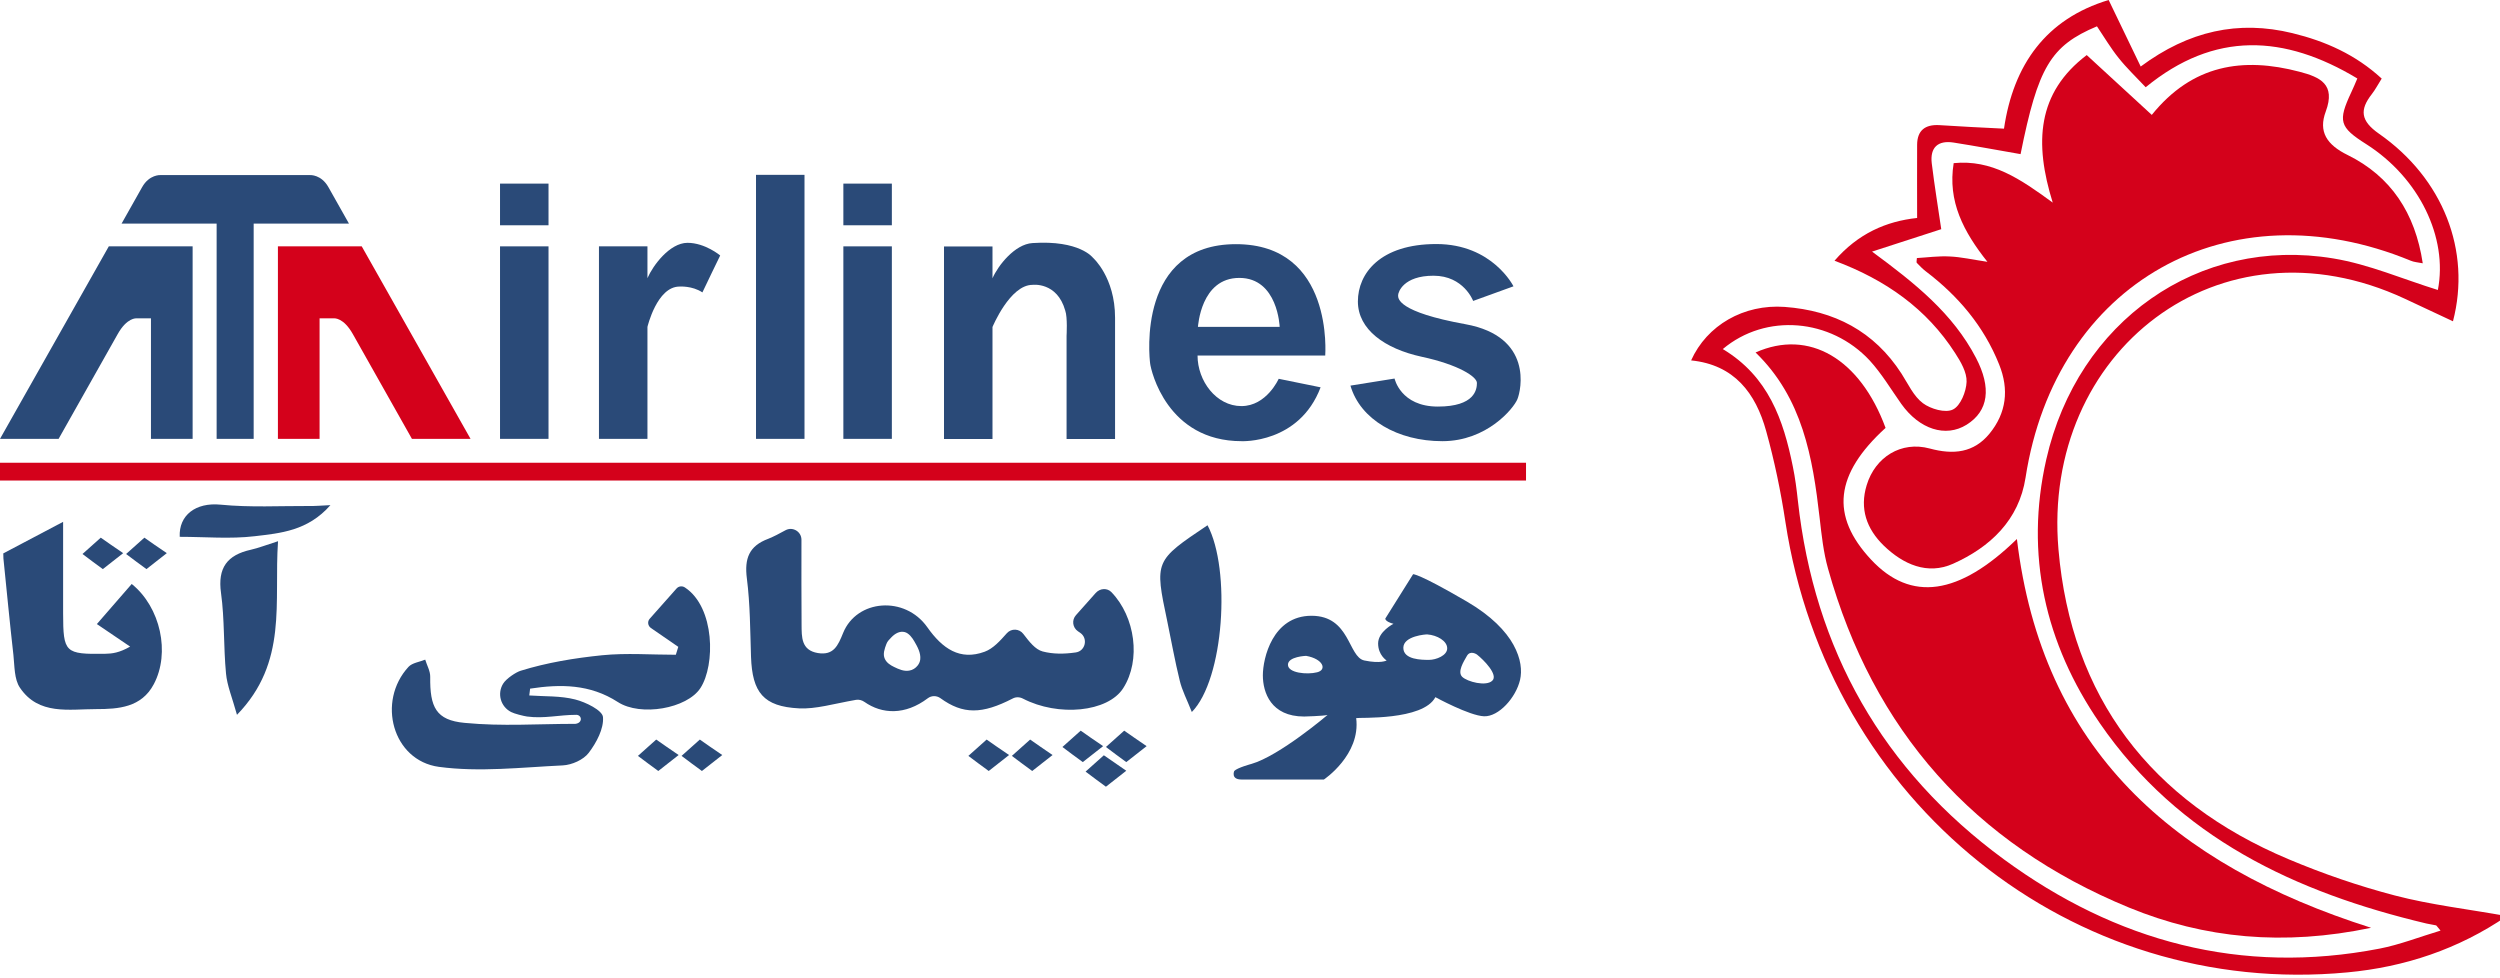 <?xml version="1.0" encoding="utf-8"?>
<!-- Generator: Adobe Illustrator 25.4.1, SVG Export Plug-In . SVG Version: 6.00 Build 0)  -->
<svg version="1.1" id="Layer_1" xmlns="http://www.w3.org/2000/svg" xmlns:xlink="http://www.w3.org/1999/xlink" x="0px" y="0px"
	 viewBox="0 0 205.19 80.27" style="enable-background:new 0 0 205.19 80.27;" xml:space="preserve">
<style type="text/css">
	.st0{fill:#2A4A78;}
	.st1{fill:#D4011B;}
</style>
<path class="st0" d="M0.27,45.42c1.52-0.8,3.04-1.61,4.91-2.59c0,2.74,0,5.12,0,7.51c0.01,3.23,0.14,3.37,3.45,3.32
	c0.58-0.01,1.16-0.08,2.05-0.59c-0.86-0.58-1.71-1.16-2.73-1.85c1.16-1.33,2.01-2.31,2.86-3.29c2.37,1.91,3.18,5.66,1.81,8.23
	c-1.01,1.91-2.9,2.04-4.72,2.04c-2.23,0-4.73,0.52-6.26-1.75c-0.48-0.7-0.44-1.78-0.54-2.7c-0.3-2.64-0.55-5.28-0.82-7.92
	C0.27,45.69,0.27,45.55,0.27,45.42z"/>
<path class="st0" d="M64.47,43.52c0.59-0.32,1.31,0.11,1.31,0.78c0,2.49-0.01,4.73,0.01,6.97c0.01,1.01-0.04,2.1,1.34,2.33
	c1.3,0.21,1.65-0.62,2.07-1.65c1.12-2.76,5.07-3.08,6.91-0.47c1.24,1.76,2.68,2.76,4.71,2.01c0.7-0.26,1.26-0.89,1.82-1.52
	c0.37-0.41,1.02-0.38,1.35,0.06c0.49,0.64,0.98,1.28,1.59,1.44c0.84,0.22,1.74,0.22,2.71,0.08c0.8-0.11,1.03-1.16,0.37-1.61
	l-0.19-0.13c-0.44-0.3-0.52-0.92-0.16-1.32l1.61-1.81c0.36-0.41,0.95-0.44,1.3-0.08c1.96,2.03,2.44,5.58,0.97,7.88
	c-1.26,1.98-5.34,2.36-8.23,0.86c-0.27-0.14-0.58-0.15-0.84-0.01c-2.52,1.3-4.08,1.32-5.94-0.03c-0.31-0.22-0.73-0.22-1.03,0.01
	c-1.87,1.41-3.76,1.31-5.2,0.3c-0.2-0.14-0.45-0.21-0.69-0.17c-1.88,0.33-3.29,0.77-4.68,0.7c-2.92-0.15-3.84-1.3-3.94-4.24
	c-0.07-2.14-0.07-4.3-0.34-6.42c-0.21-1.63,0.17-2.67,1.76-3.26C63.53,44.03,63.96,43.8,64.47,43.52z M75.32,54.62
	c0.11-0.14,0.19-0.31,0.21-0.5c0.06-0.52-0.23-1.04-0.48-1.47c-0.17-0.3-0.45-0.68-0.79-0.77c-0.42-0.11-0.81,0.13-1.09,0.42
	c-0.16,0.17-0.34,0.33-0.42,0.56c-0.14,0.38-0.31,0.82-0.13,1.21c0.15,0.33,0.45,0.52,0.76,0.67c0.39,0.19,0.81,0.38,1.25,0.3
	C74.9,55,75.15,54.84,75.32,54.62z"/>
<path class="st0" d="M47.32,58.67c-1.46,0-2.63,0.33-4.06,0.14c-0.28-0.04-1.05-0.23-1.31-0.37c-0.86-0.44-1.16-1.5-0.66-2.32
	c0.27-0.44,1.08-0.96,1.45-1.07c2.16-0.67,4.43-1.04,6.68-1.27c2-0.2,4.03-0.04,6.05-0.04c0.1-0.33,0.1-0.31,0.2-0.65l-2.25-1.55
	c-0.25-0.18-0.3-0.53-0.09-0.76l2.2-2.48c0.18-0.2,0.47-0.23,0.69-0.08c2.47,1.63,2.49,6.38,1.27,8.25
	c-1.1,1.69-4.91,2.36-6.78,1.15c-2.29-1.48-4.71-1.48-7.2-1.1c-0.02,0.19-0.05,0.37-0.07,0.56c1.26,0.09,2.57,0.02,3.77,0.33
	c0.87,0.22,2.23,0.89,2.28,1.44c0.08,0.96-0.54,2.11-1.17,2.94c-0.43,0.57-1.38,0.99-2.12,1.03c-3.39,0.16-6.85,0.57-10.18,0.12
	c-3.8-0.52-5.11-5.37-2.49-8.21c0.31-0.33,0.91-0.4,1.37-0.59c0.14,0.47,0.42,0.94,0.41,1.41c-0.03,2.49,0.47,3.56,2.82,3.78
	c3.13,0.3,5.94,0.08,9.1,0.08C47.84,59.33,47.77,58.7,47.32,58.67z"/>
<path class="st0" d="M97.82,58.44c-0.4-1.02-0.8-1.77-0.99-2.57c-0.4-1.62-0.69-3.27-1.03-4.9c-1.04-4.94-1.04-4.94,3.31-7.86
	C101.04,46.75,100.47,55.74,97.82,58.44z"/>
<path class="st0" d="M22.82,44.42c-0.35,5.01,0.84,9.92-3.37,14.25c-0.4-1.44-0.81-2.4-0.9-3.39c-0.21-2.2-0.11-4.43-0.41-6.61
	c-0.29-2.08,0.52-3.12,2.45-3.55C21.21,44.98,21.82,44.74,22.82,44.42z"/>
<path class="st0" d="M27.12,41.46c-1.86,2.12-4.11,2.3-6.21,2.55c-2.01,0.24-4.08,0.05-6.16,0.05c-0.08-1.77,1.31-2.84,3.35-2.64
	c2.42,0.24,4.87,0.1,7.31,0.11C25.84,41.54,26.27,41.5,27.12,41.46z"/>
<path class="st0" d="M92.44,63.26c-0.68,0.53-1.13,0.89-1.67,1.31c-0.56-0.41-1.08-0.79-1.67-1.24c0.53-0.47,0.97-0.86,1.5-1.34
	C91.15,62.37,91.68,62.73,92.44,63.26z"/>
<path class="st0" d="M90.54,61.24c-0.68,0.53-1.13,0.89-1.67,1.31c-0.56-0.41-1.08-0.79-1.67-1.24c0.53-0.47,0.97-0.86,1.5-1.34
	C89.25,60.36,89.77,60.72,90.54,61.24z"/>
<path class="st0" d="M94.11,61.24c-0.68,0.53-1.13,0.89-1.67,1.31c-0.56-0.41-1.08-0.79-1.67-1.24c0.53-0.47,0.97-0.86,1.5-1.34
	C92.82,60.36,93.35,60.72,94.11,61.24z"/>
<path class="st0" d="M82.82,61.97c-0.68,0.53-1.13,0.89-1.67,1.31c-0.56-0.41-1.08-0.79-1.67-1.24c0.53-0.47,0.97-0.86,1.5-1.34
	C81.53,61.09,82.05,61.45,82.82,61.97z"/>
<path class="st0" d="M86.39,61.97c-0.68,0.53-1.13,0.89-1.67,1.31c-0.56-0.41-1.08-0.79-1.67-1.24c0.53-0.47,0.97-0.86,1.5-1.34
	C85.1,61.09,85.63,61.45,86.39,61.97z"/>
<path class="st0" d="M55.7,61.97c-0.68,0.53-1.13,0.89-1.67,1.31c-0.56-0.41-1.08-0.79-1.67-1.24c0.53-0.47,0.97-0.86,1.5-1.34
	C54.41,61.09,54.94,61.45,55.7,61.97z"/>
<path class="st0" d="M59.28,61.97c-0.68,0.53-1.13,0.89-1.67,1.31c-0.56-0.41-1.08-0.79-1.67-1.24c0.53-0.47,0.97-0.86,1.5-1.34
	C57.99,61.09,58.51,61.45,59.28,61.97z"/>
<path class="st0" d="M10.11,45.4c-0.68,0.53-1.13,0.89-1.67,1.31c-0.56-0.41-1.08-0.79-1.67-1.24c0.53-0.47,0.97-0.86,1.5-1.34
	C8.82,44.52,9.35,44.88,10.11,45.4z"/>
<path class="st0" d="M13.69,45.4c-0.68,0.53-1.13,0.89-1.67,1.31c-0.56-0.41-1.08-0.79-1.67-1.24c0.53-0.47,0.97-0.86,1.5-1.34
	C12.4,44.52,12.92,44.88,13.69,45.4z"/>
<g>
	<path class="st1" d="M164.48,10.56c0.77-5.25,3.45-9.01,8.59-10.56c0.86,1.78,1.68,3.49,2.63,5.46c3.95-2.93,8.02-3.82,12.45-2.74
		c2.71,0.66,5.19,1.76,7.33,3.73c-0.31,0.49-0.52,0.9-0.8,1.26c-1.03,1.31-0.93,2.21,0.57,3.26c5.27,3.67,7.59,9.62,6.08,15.4
		c-1.33-0.62-2.64-1.24-3.95-1.85c-15.21-7.09-29.82,4.36-28.43,20.57c1.04,12.13,7.58,20.67,18.86,25.42
		c2.84,1.2,5.78,2.21,8.76,2.99c2.95,0.77,6.02,1.12,9.18,1.69c-3.98,2.72-8.38,4.18-13.09,4.62
		c-22.59,2.13-42.61-13.96-46.12-36.97c-0.38-2.51-0.9-5.01-1.58-7.46c-0.86-3.11-2.61-5.44-6.16-5.8c1.3-2.89,4.32-4.63,7.68-4.39
		c4.06,0.3,7.34,1.99,9.59,5.48c0.54,0.84,0.99,1.85,1.75,2.42c0.64,0.48,1.86,0.83,2.47,0.52c0.62-0.3,1.09-1.47,1.12-2.27
		c0.03-0.78-0.48-1.65-0.94-2.36c-2.33-3.63-5.69-6.01-9.9-7.58c1.93-2.23,4.24-3.24,6.78-3.51c0-2.08-0.01-4.04,0-6.01
		c0.01-1.18,0.66-1.67,1.81-1.61C160.88,10.38,162.61,10.47,164.48,10.56z M141.4,28.65c3.75,2.25,4.98,5.82,5.75,9.65
		c0.19,0.92,0.31,1.85,0.41,2.78c1.35,12.27,6.97,22.16,16.91,29.45c9.19,6.74,19.46,9.53,30.83,7.33c1.65-0.32,3.25-0.95,5.01-1.48
		c-0.29-0.34-0.33-0.42-0.37-0.43c-0.26-0.06-0.53-0.09-0.78-0.15c-10.75-2.55-20.36-7.05-26.82-16.45
		c-4.49-6.53-6.16-13.84-4.39-21.64c2.58-11.37,12.51-18.33,23.55-16.5c2.93,0.48,5.74,1.71,8.59,2.59
		c0.84-4.31-1.54-9.21-5.88-11.97c-2.21-1.4-2.34-1.88-1.22-4.27c0.16-0.33,0.3-0.68,0.49-1.12c-5.99-3.6-11.72-3.91-17.37,0.72
		c-0.79-0.84-1.56-1.57-2.22-2.4c-0.66-0.82-1.2-1.74-1.78-2.6c-3.81,1.6-4.84,3.36-6.27,10.49c-1.84-0.32-3.66-0.66-5.5-0.95
		c-1.29-0.2-1.94,0.41-1.79,1.7c0.23,1.88,0.54,3.76,0.78,5.41c-1.92,0.62-3.8,1.23-5.68,1.84c3.57,2.63,6.63,5.08,8.53,8.72
		c1.28,2.45,1.04,4.36-0.77,5.49c-1.72,1.07-3.87,0.38-5.36-1.71c-0.85-1.2-1.61-2.49-2.6-3.57
		C150.25,26.15,144.95,25.67,141.4,28.65z"/>
	<path class="st1" d="M157.33,21.18c0.87-0.05,1.78-0.18,2.69-0.13c0.93,0.04,1.84,0.25,3.1,0.44c-1.96-2.47-3.28-4.96-2.77-8.1
		c3.11-0.31,5.44,1.27,8.13,3.24c-1.53-4.91-1.29-9.01,2.79-12.11c1.78,1.64,3.49,3.21,5.34,4.91c3.33-4.13,7.48-4.77,12.13-3.54
		c1.68,0.44,2.98,1.02,2.15,3.26c-0.62,1.65,0.07,2.73,1.81,3.58c3.52,1.74,5.53,4.74,6.15,8.88c-0.42-0.08-0.72-0.1-0.98-0.21
		c-14.98-6.18-29.15,1.81-31.62,17.8c-0.54,3.49-2.91,5.71-5.95,7.07c-2.1,0.94-4.09,0.06-5.7-1.5c-1.4-1.37-1.98-3.02-1.39-4.95
		c0.7-2.31,2.83-3.64,5.17-3.01c1.95,0.53,3.62,0.36,4.92-1.23c1.38-1.7,1.61-3.61,0.78-5.67c-1.26-3.15-3.36-5.62-6.03-7.65
		c-0.26-0.2-0.49-0.44-0.72-0.68C157.28,21.54,157.31,21.45,157.33,21.18z"/>
	<path class="st1" d="M194.61,76.15c-7.16,1.5-13.66,0.89-19.87-1.66c-12.73-5.24-21-14.55-24.7-27.81
		c-0.38-1.34-0.53-2.76-0.69-4.16c-0.57-4.98-1.4-9.85-5.26-13.59c4.4-1.96,8.58,0.52,10.67,6.19c-4.17,3.8-4.55,7.21-1.19,10.81
		c3.27,3.51,7.22,2.94,11.97-1.69C167.6,61.47,178.32,70.98,194.61,76.15z"/>
</g>
<rect x="0" y="37.98" class="st1" width="125.25" height="1.46"/>
<g>
	<rect x="41.04" y="20.22" class="st0" width="3.98" height="15.8"/>
	<rect x="41.04" y="15.07" class="st0" width="3.98" height="3.42"/>
	<rect x="69.22" y="20.22" class="st0" width="3.98" height="15.8"/>
	<rect x="69.22" y="15.07" class="st0" width="3.98" height="3.42"/>
	<rect x="62.05" y="14.35" class="st0" width="3.98" height="21.67"/>
	<path class="st0" d="M53.14,22.83v-2.61h-3.98v15.8h3.98v-9.19c0,0,0.78-3.31,2.63-3.31c0,0,1.04-0.08,1.88,0.48
		c0.11-0.25,1.46-3.03,1.46-3.03s-1.23-1.04-2.69-1.04C54.96,19.94,53.59,21.79,53.14,22.83z"/>
	<path class="st0" d="M89.7,21.15c0,0-1.09-1.46-4.96-1.2c-1.45,0.09-2.83,1.85-3.28,2.89v-2.61h-3.98v15.8h3.98v-9.19
		c0,0,1.43-3.46,3.28-3.46c0,0,2.02-0.27,2.69,2.11c0.2,0.55,0.11,2.07,0.11,2.07v8.47h3.98V28.8v-1.24v-1.48
		C91.52,22.74,89.7,21.15,89.7,21.15z"/>
	<path class="st0" d="M101.44,20.04c-8.09,0-7.12,9.23-7.04,9.8c0.07,0.58,1.38,6.37,7.51,6.37c0,0,4.72,0.22,6.48-4.42l-3.44-0.7
		c0,0-0.99,2.24-3.06,2.24c-2.07,0-3.6-2.07-3.6-4.15h10.48C108.76,29.19,109.52,20.04,101.44,20.04z M98.32,26.83
		c0.02-0.04,0.22-4.02,3.4-4.02c3.17,0,3.31,4.02,3.31,4.02H98.32z"/>
	<path class="st0" d="M120.28,26.61c-5.57-1.01-5.53-2.11-5.53-2.37c0-0.26,0.43-1.61,2.91-1.61c2.48,0,3.25,2.07,3.25,2.07
		l3.31-1.2c0,0-1.72-3.47-6.33-3.47c-4.61,0-6.44,2.41-6.44,4.71s2.2,3.88,5.23,4.54c3.03,0.65,4.54,1.64,4.54,2.15
		s-0.15,1.94-3.21,1.94c-3.06,0-3.55-2.3-3.55-2.3l-3.62,0.58c0.8,2.78,3.88,4.56,7.54,4.56c3.66,0,5.85-2.69,6.16-3.44
		C124.85,32.03,125.84,27.62,120.28,26.61z"/>
</g>
<path class="st0" d="M0,36.02h4.81c1.06-1.87,4.21-7.46,4.85-8.6c0.77-1.37,1.53-1.29,1.53-1.29h1.2v9.89h3.42v-15.8H8.93
	C5.47,26.34,0,36.02,0,36.02z"/>
<path class="st1" d="M29.69,20.22h-6.88v15.8h3.42v-9.89h1.2c0,0,0.76-0.08,1.53,1.29c0.64,1.14,3.79,6.73,4.85,8.6h4.81
	C38.62,36.02,33.15,26.34,29.69,20.22z"/>
<path class="st0" d="M28.64,18.35c-0.91-1.62-1.55-2.74-1.68-2.98c-0.59-1.06-1.51-1-1.51-1h-4.64h-0.4h-1.1h-1.1h-0.4h-4.64
	c0,0-0.92-0.06-1.51,1c-0.13,0.23-0.76,1.36-1.68,2.98h5.82h1.34h0.64v17.67h0.02h1.5h1.5h0.02V18.35h0.64h1.34H28.64z"/>
<path class="st0" d="M120.39,49.37c-4.03-2.35-4.41-2.24-4.41-2.24l-2.28,3.64c0,0-0.04,0.24,0.67,0.43c0,0-1.26,0.64-1.26,1.61
	s0.7,1.4,0.7,1.4s-0.49,0.28-1.83,0c-1.34-0.28-1.15-3.67-4.34-3.67s-3.99,3.49-3.99,4.89c0,1.4,0.66,3.38,3.39,3.38
	c0,0,1.57-0.04,1.92-0.13c0,0-3.95,3.36-6.25,4.02c0,0-1.16,0.31-1.41,0.58c0,0-0.3,0.7,0.6,0.7c0.9,0,6.76,0,6.76,0
	s3.03-2.02,2.65-5.04c0.19-0.07,5.49,0.22,6.5-1.72c0,0,2.8,1.53,4,1.57c1.2,0.04,2.61-1.53,2.95-2.99
	C125.1,54.34,124.43,51.73,120.39,49.37z M108.1,55.18c-0.82,0.21-2.39,0.06-2.39-0.62s1.49-0.73,1.49-0.73
	C108.61,54.08,108.93,54.98,108.1,55.18z M117.29,54.16c-0.58,0-2.11,0-2.11-0.99c0-0.99,1.9-1.11,1.96-1.1
	c0.82,0.06,1.64,0.54,1.64,1.14C118.79,53.8,117.87,54.16,117.29,54.16z M122.48,55.87c-0.5,0.49-2.05,0.09-2.47-0.32
	c-0.41-0.41,0.11-1.23,0.39-1.72c0.28-0.49,0.82-0.11,0.82-0.11C121.79,54.17,122.99,55.39,122.48,55.87z"/>
</svg>

